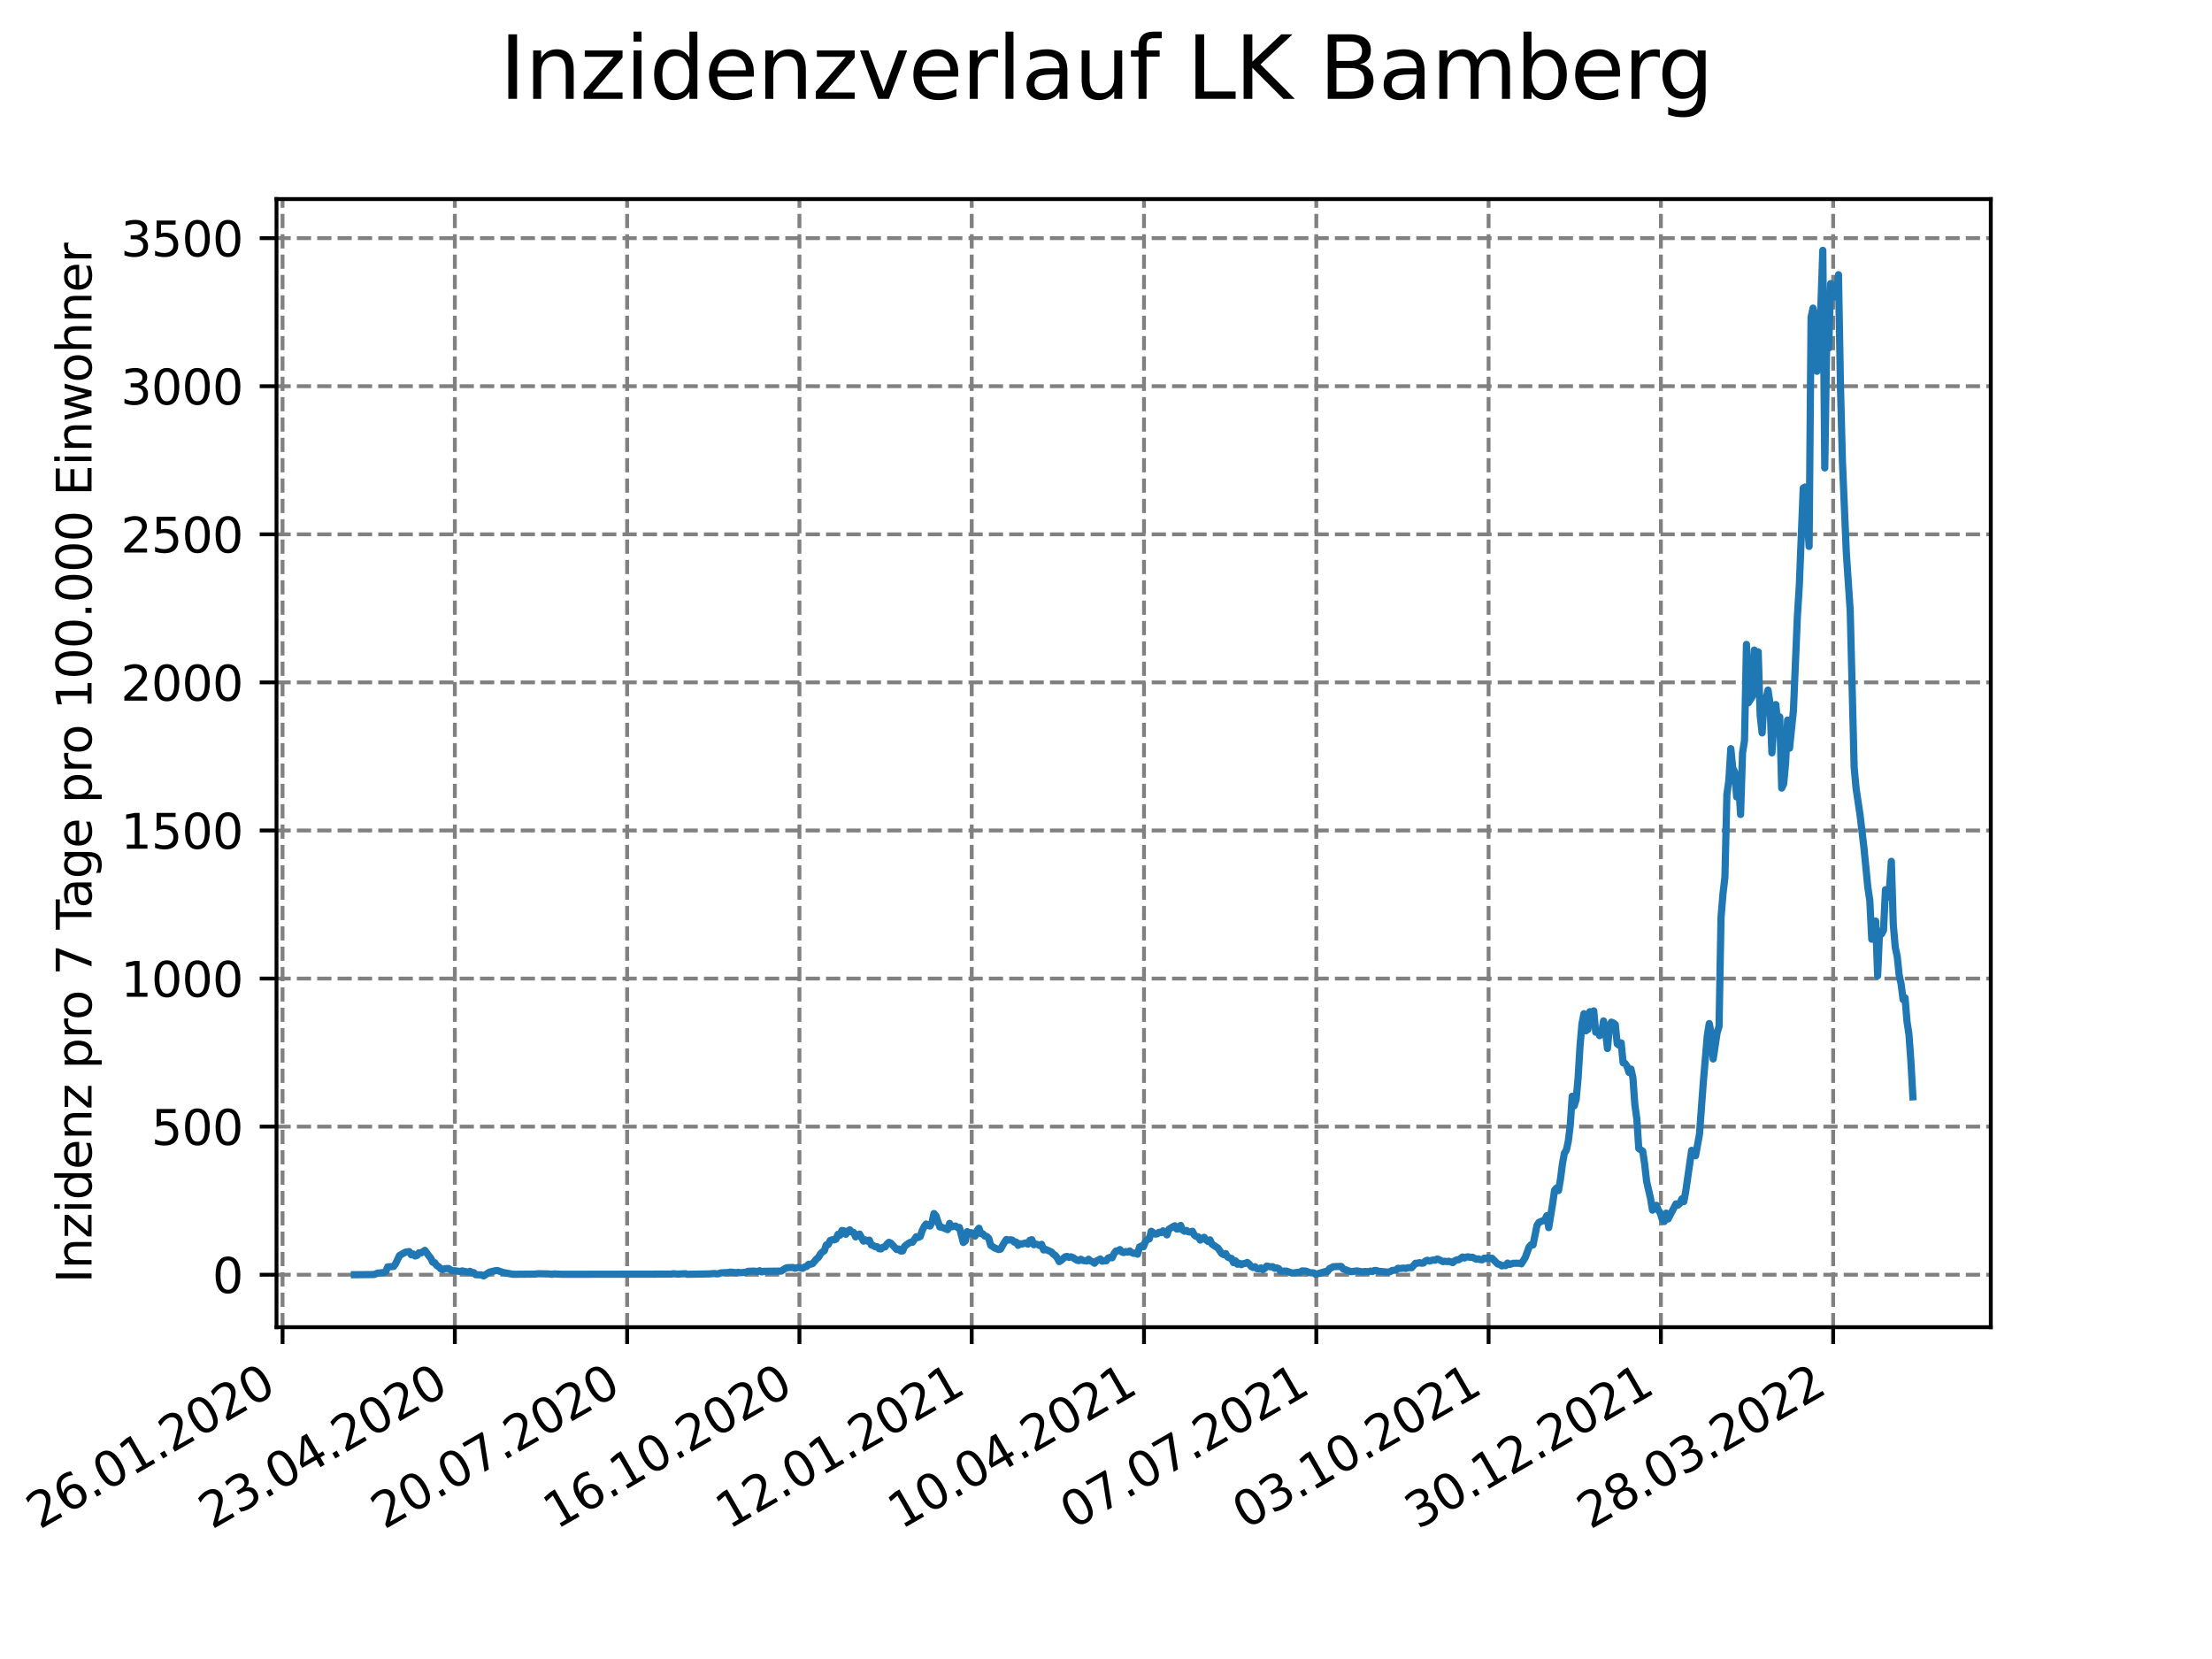 <?xml version="1.0" encoding="utf-8" standalone="no"?>
<!DOCTYPE svg PUBLIC "-//W3C//DTD SVG 1.1//EN"
  "http://www.w3.org/Graphics/SVG/1.1/DTD/svg11.dtd">
<svg xmlns:xlink="http://www.w3.org/1999/xlink" width="460.8pt" height="345.6pt" viewBox="0 0 460.8 345.6" xmlns="http://www.w3.org/2000/svg" version="1.1">
 <defs>
  <style type="text/css">*{stroke-linejoin: round; stroke-linecap: butt}</style>
 </defs>
 <g id="figure_1">
  <g id="patch_1">
   <path d="M 0 345.6 
L 460.8 345.6 
L 460.8 0 
L 0 0 
z
" style="fill: #ffffff"/>
  </g>
  <g id="axes_1">
   <g id="patch_2">
    <path d="M 57.6 276.48 
L 414.72 276.48 
L 414.72 41.472 
L 57.6 41.472 
z
" style="fill: #ffffff"/>
   </g>
   <g id="matplotlib.axis_1">
    <g id="xtick_1">
     <g id="line2d_1">
      <path d="M 58.861 276.48 
L 58.861 41.472 
" clip-path="url(#pcc03ce1da3)" style="fill: none; stroke-dasharray: 2.96,1.28; stroke-dashoffset: 0; stroke: #808080; stroke-width: 0.8"/>
     </g>
     <g id="line2d_2">
      <defs>
       <path id="m3b70fb1e30" d="M 0 0 
L 0 3.5 
" style="stroke: #000000; stroke-width: 0.8"/>
      </defs>
      <g>
       <use xlink:href="#m3b70fb1e30" x="58.861" y="276.48" style="stroke: #000000; stroke-width: 0.8"/>
      </g>
     </g>
     <g id="text_1">
      <!-- 26.01.2020 -->
      <g transform="translate(8.236 318.689)rotate(-30)scale(0.1 -0.1)">
       <defs>
        <path id="DejaVuSans-32" d="M 1228 531 
L 3431 531 
L 3431 0 
L 469 0 
L 469 531 
Q 828 903 1448 1529 
Q 2069 2156 2228 2338 
Q 2531 2678 2651 2914 
Q 2772 3150 2772 3378 
Q 2772 3750 2511 3984 
Q 2250 4219 1831 4219 
Q 1534 4219 1204 4116 
Q 875 4013 500 3803 
L 500 4441 
Q 881 4594 1212 4672 
Q 1544 4750 1819 4750 
Q 2544 4750 2975 4387 
Q 3406 4025 3406 3419 
Q 3406 3131 3298 2873 
Q 3191 2616 2906 2266 
Q 2828 2175 2409 1742 
Q 1991 1309 1228 531 
z
" transform="scale(0.016)"/>
        <path id="DejaVuSans-36" d="M 2113 2584 
Q 1688 2584 1439 2293 
Q 1191 2003 1191 1497 
Q 1191 994 1439 701 
Q 1688 409 2113 409 
Q 2538 409 2786 701 
Q 3034 994 3034 1497 
Q 3034 2003 2786 2293 
Q 2538 2584 2113 2584 
z
M 3366 4563 
L 3366 3988 
Q 3128 4100 2886 4159 
Q 2644 4219 2406 4219 
Q 1781 4219 1451 3797 
Q 1122 3375 1075 2522 
Q 1259 2794 1537 2939 
Q 1816 3084 2150 3084 
Q 2853 3084 3261 2657 
Q 3669 2231 3669 1497 
Q 3669 778 3244 343 
Q 2819 -91 2113 -91 
Q 1303 -91 875 529 
Q 447 1150 447 2328 
Q 447 3434 972 4092 
Q 1497 4750 2381 4750 
Q 2619 4750 2861 4703 
Q 3103 4656 3366 4563 
z
" transform="scale(0.016)"/>
        <path id="DejaVuSans-2e" d="M 684 794 
L 1344 794 
L 1344 0 
L 684 0 
L 684 794 
z
" transform="scale(0.016)"/>
        <path id="DejaVuSans-30" d="M 2034 4250 
Q 1547 4250 1301 3770 
Q 1056 3291 1056 2328 
Q 1056 1369 1301 889 
Q 1547 409 2034 409 
Q 2525 409 2770 889 
Q 3016 1369 3016 2328 
Q 3016 3291 2770 3770 
Q 2525 4250 2034 4250 
z
M 2034 4750 
Q 2819 4750 3233 4129 
Q 3647 3509 3647 2328 
Q 3647 1150 3233 529 
Q 2819 -91 2034 -91 
Q 1250 -91 836 529 
Q 422 1150 422 2328 
Q 422 3509 836 4129 
Q 1250 4750 2034 4750 
z
" transform="scale(0.016)"/>
        <path id="DejaVuSans-31" d="M 794 531 
L 1825 531 
L 1825 4091 
L 703 3866 
L 703 4441 
L 1819 4666 
L 2450 4666 
L 2450 531 
L 3481 531 
L 3481 0 
L 794 0 
L 794 531 
z
" transform="scale(0.016)"/>
       </defs>
       <use xlink:href="#DejaVuSans-32"/>
       <use xlink:href="#DejaVuSans-36" x="63.623"/>
       <use xlink:href="#DejaVuSans-2e" x="127.246"/>
       <use xlink:href="#DejaVuSans-30" x="159.033"/>
       <use xlink:href="#DejaVuSans-31" x="222.656"/>
       <use xlink:href="#DejaVuSans-2e" x="286.279"/>
       <use xlink:href="#DejaVuSans-32" x="318.066"/>
       <use xlink:href="#DejaVuSans-30" x="381.689"/>
       <use xlink:href="#DejaVuSans-32" x="445.312"/>
       <use xlink:href="#DejaVuSans-30" x="508.936"/>
      </g>
     </g>
    </g>
    <g id="xtick_2">
     <g id="line2d_3">
      <path d="M 94.752 276.48 
L 94.752 41.472 
" clip-path="url(#pcc03ce1da3)" style="fill: none; stroke-dasharray: 2.96,1.28; stroke-dashoffset: 0; stroke: #808080; stroke-width: 0.8"/>
     </g>
     <g id="line2d_4">
      <g>
       <use xlink:href="#m3b70fb1e30" x="94.752" y="276.48" style="stroke: #000000; stroke-width: 0.8"/>
      </g>
     </g>
     <g id="text_2">
      <!-- 23.04.2020 -->
      <g transform="translate(44.127 318.689)rotate(-30)scale(0.1 -0.1)">
       <defs>
        <path id="DejaVuSans-33" d="M 2597 2516 
Q 3050 2419 3304 2112 
Q 3559 1806 3559 1356 
Q 3559 666 3084 287 
Q 2609 -91 1734 -91 
Q 1441 -91 1130 -33 
Q 819 25 488 141 
L 488 750 
Q 750 597 1062 519 
Q 1375 441 1716 441 
Q 2309 441 2620 675 
Q 2931 909 2931 1356 
Q 2931 1769 2642 2001 
Q 2353 2234 1838 2234 
L 1294 2234 
L 1294 2753 
L 1863 2753 
Q 2328 2753 2575 2939 
Q 2822 3125 2822 3475 
Q 2822 3834 2567 4026 
Q 2313 4219 1838 4219 
Q 1578 4219 1281 4162 
Q 984 4106 628 3988 
L 628 4550 
Q 988 4650 1302 4700 
Q 1616 4750 1894 4750 
Q 2613 4750 3031 4423 
Q 3450 4097 3450 3541 
Q 3450 3153 3228 2886 
Q 3006 2619 2597 2516 
z
" transform="scale(0.016)"/>
        <path id="DejaVuSans-34" d="M 2419 4116 
L 825 1625 
L 2419 1625 
L 2419 4116 
z
M 2253 4666 
L 3047 4666 
L 3047 1625 
L 3713 1625 
L 3713 1100 
L 3047 1100 
L 3047 0 
L 2419 0 
L 2419 1100 
L 313 1100 
L 313 1709 
L 2253 4666 
z
" transform="scale(0.016)"/>
       </defs>
       <use xlink:href="#DejaVuSans-32"/>
       <use xlink:href="#DejaVuSans-33" x="63.623"/>
       <use xlink:href="#DejaVuSans-2e" x="127.246"/>
       <use xlink:href="#DejaVuSans-30" x="159.033"/>
       <use xlink:href="#DejaVuSans-34" x="222.656"/>
       <use xlink:href="#DejaVuSans-2e" x="286.279"/>
       <use xlink:href="#DejaVuSans-32" x="318.066"/>
       <use xlink:href="#DejaVuSans-30" x="381.689"/>
       <use xlink:href="#DejaVuSans-32" x="445.312"/>
       <use xlink:href="#DejaVuSans-30" x="508.936"/>
      </g>
     </g>
    </g>
    <g id="xtick_3">
     <g id="line2d_5">
      <path d="M 130.644 276.48 
L 130.644 41.472 
" clip-path="url(#pcc03ce1da3)" style="fill: none; stroke-dasharray: 2.96,1.28; stroke-dashoffset: 0; stroke: #808080; stroke-width: 0.8"/>
     </g>
     <g id="line2d_6">
      <g>
       <use xlink:href="#m3b70fb1e30" x="130.644" y="276.48" style="stroke: #000000; stroke-width: 0.8"/>
      </g>
     </g>
     <g id="text_3">
      <!-- 20.07.2020 -->
      <g transform="translate(80.019 318.689)rotate(-30)scale(0.1 -0.1)">
       <defs>
        <path id="DejaVuSans-37" d="M 525 4666 
L 3525 4666 
L 3525 4397 
L 1831 0 
L 1172 0 
L 2766 4134 
L 525 4134 
L 525 4666 
z
" transform="scale(0.016)"/>
       </defs>
       <use xlink:href="#DejaVuSans-32"/>
       <use xlink:href="#DejaVuSans-30" x="63.623"/>
       <use xlink:href="#DejaVuSans-2e" x="127.246"/>
       <use xlink:href="#DejaVuSans-30" x="159.033"/>
       <use xlink:href="#DejaVuSans-37" x="222.656"/>
       <use xlink:href="#DejaVuSans-2e" x="286.279"/>
       <use xlink:href="#DejaVuSans-32" x="318.066"/>
       <use xlink:href="#DejaVuSans-30" x="381.689"/>
       <use xlink:href="#DejaVuSans-32" x="445.312"/>
       <use xlink:href="#DejaVuSans-30" x="508.936"/>
      </g>
     </g>
    </g>
    <g id="xtick_4">
     <g id="line2d_7">
      <path d="M 166.535 276.48 
L 166.535 41.472 
" clip-path="url(#pcc03ce1da3)" style="fill: none; stroke-dasharray: 2.96,1.28; stroke-dashoffset: 0; stroke: #808080; stroke-width: 0.8"/>
     </g>
     <g id="line2d_8">
      <g>
       <use xlink:href="#m3b70fb1e30" x="166.535" y="276.48" style="stroke: #000000; stroke-width: 0.8"/>
      </g>
     </g>
     <g id="text_4">
      <!-- 16.10.2020 -->
      <g transform="translate(115.91 318.689)rotate(-30)scale(0.1 -0.1)">
       <use xlink:href="#DejaVuSans-31"/>
       <use xlink:href="#DejaVuSans-36" x="63.623"/>
       <use xlink:href="#DejaVuSans-2e" x="127.246"/>
       <use xlink:href="#DejaVuSans-31" x="159.033"/>
       <use xlink:href="#DejaVuSans-30" x="222.656"/>
       <use xlink:href="#DejaVuSans-2e" x="286.279"/>
       <use xlink:href="#DejaVuSans-32" x="318.066"/>
       <use xlink:href="#DejaVuSans-30" x="381.689"/>
       <use xlink:href="#DejaVuSans-32" x="445.312"/>
       <use xlink:href="#DejaVuSans-30" x="508.936"/>
      </g>
     </g>
    </g>
    <g id="xtick_5">
     <g id="line2d_9">
      <path d="M 202.427 276.48 
L 202.427 41.472 
" clip-path="url(#pcc03ce1da3)" style="fill: none; stroke-dasharray: 2.96,1.28; stroke-dashoffset: 0; stroke: #808080; stroke-width: 0.8"/>
     </g>
     <g id="line2d_10">
      <g>
       <use xlink:href="#m3b70fb1e30" x="202.427" y="276.48" style="stroke: #000000; stroke-width: 0.8"/>
      </g>
     </g>
     <g id="text_5">
      <!-- 12.01.2021 -->
      <g transform="translate(151.802 318.689)rotate(-30)scale(0.1 -0.1)">
       <use xlink:href="#DejaVuSans-31"/>
       <use xlink:href="#DejaVuSans-32" x="63.623"/>
       <use xlink:href="#DejaVuSans-2e" x="127.246"/>
       <use xlink:href="#DejaVuSans-30" x="159.033"/>
       <use xlink:href="#DejaVuSans-31" x="222.656"/>
       <use xlink:href="#DejaVuSans-2e" x="286.279"/>
       <use xlink:href="#DejaVuSans-32" x="318.066"/>
       <use xlink:href="#DejaVuSans-30" x="381.689"/>
       <use xlink:href="#DejaVuSans-32" x="445.312"/>
       <use xlink:href="#DejaVuSans-31" x="508.936"/>
      </g>
     </g>
    </g>
    <g id="xtick_6">
     <g id="line2d_11">
      <path d="M 238.318 276.48 
L 238.318 41.472 
" clip-path="url(#pcc03ce1da3)" style="fill: none; stroke-dasharray: 2.96,1.28; stroke-dashoffset: 0; stroke: #808080; stroke-width: 0.8"/>
     </g>
     <g id="line2d_12">
      <g>
       <use xlink:href="#m3b70fb1e30" x="238.318" y="276.48" style="stroke: #000000; stroke-width: 0.8"/>
      </g>
     </g>
     <g id="text_6">
      <!-- 10.04.2021 -->
      <g transform="translate(187.693 318.689)rotate(-30)scale(0.1 -0.1)">
       <use xlink:href="#DejaVuSans-31"/>
       <use xlink:href="#DejaVuSans-30" x="63.623"/>
       <use xlink:href="#DejaVuSans-2e" x="127.246"/>
       <use xlink:href="#DejaVuSans-30" x="159.033"/>
       <use xlink:href="#DejaVuSans-34" x="222.656"/>
       <use xlink:href="#DejaVuSans-2e" x="286.279"/>
       <use xlink:href="#DejaVuSans-32" x="318.066"/>
       <use xlink:href="#DejaVuSans-30" x="381.689"/>
       <use xlink:href="#DejaVuSans-32" x="445.312"/>
       <use xlink:href="#DejaVuSans-31" x="508.936"/>
      </g>
     </g>
    </g>
    <g id="xtick_7">
     <g id="line2d_13">
      <path d="M 274.21 276.48 
L 274.21 41.472 
" clip-path="url(#pcc03ce1da3)" style="fill: none; stroke-dasharray: 2.96,1.28; stroke-dashoffset: 0; stroke: #808080; stroke-width: 0.8"/>
     </g>
     <g id="line2d_14">
      <g>
       <use xlink:href="#m3b70fb1e30" x="274.21" y="276.48" style="stroke: #000000; stroke-width: 0.8"/>
      </g>
     </g>
     <g id="text_7">
      <!-- 07.07.2021 -->
      <g transform="translate(223.584 318.689)rotate(-30)scale(0.1 -0.1)">
       <use xlink:href="#DejaVuSans-30"/>
       <use xlink:href="#DejaVuSans-37" x="63.623"/>
       <use xlink:href="#DejaVuSans-2e" x="127.246"/>
       <use xlink:href="#DejaVuSans-30" x="159.033"/>
       <use xlink:href="#DejaVuSans-37" x="222.656"/>
       <use xlink:href="#DejaVuSans-2e" x="286.279"/>
       <use xlink:href="#DejaVuSans-32" x="318.066"/>
       <use xlink:href="#DejaVuSans-30" x="381.689"/>
       <use xlink:href="#DejaVuSans-32" x="445.312"/>
       <use xlink:href="#DejaVuSans-31" x="508.936"/>
      </g>
     </g>
    </g>
    <g id="xtick_8">
     <g id="line2d_15">
      <path d="M 310.101 276.48 
L 310.101 41.472 
" clip-path="url(#pcc03ce1da3)" style="fill: none; stroke-dasharray: 2.96,1.28; stroke-dashoffset: 0; stroke: #808080; stroke-width: 0.8"/>
     </g>
     <g id="line2d_16">
      <g>
       <use xlink:href="#m3b70fb1e30" x="310.101" y="276.48" style="stroke: #000000; stroke-width: 0.8"/>
      </g>
     </g>
     <g id="text_8">
      <!-- 03.10.2021 -->
      <g transform="translate(259.476 318.689)rotate(-30)scale(0.1 -0.1)">
       <use xlink:href="#DejaVuSans-30"/>
       <use xlink:href="#DejaVuSans-33" x="63.623"/>
       <use xlink:href="#DejaVuSans-2e" x="127.246"/>
       <use xlink:href="#DejaVuSans-31" x="159.033"/>
       <use xlink:href="#DejaVuSans-30" x="222.656"/>
       <use xlink:href="#DejaVuSans-2e" x="286.279"/>
       <use xlink:href="#DejaVuSans-32" x="318.066"/>
       <use xlink:href="#DejaVuSans-30" x="381.689"/>
       <use xlink:href="#DejaVuSans-32" x="445.312"/>
       <use xlink:href="#DejaVuSans-31" x="508.936"/>
      </g>
     </g>
    </g>
    <g id="xtick_9">
     <g id="line2d_17">
      <path d="M 345.993 276.48 
L 345.993 41.472 
" clip-path="url(#pcc03ce1da3)" style="fill: none; stroke-dasharray: 2.96,1.28; stroke-dashoffset: 0; stroke: #808080; stroke-width: 0.8"/>
     </g>
     <g id="line2d_18">
      <g>
       <use xlink:href="#m3b70fb1e30" x="345.993" y="276.48" style="stroke: #000000; stroke-width: 0.8"/>
      </g>
     </g>
     <g id="text_9">
      <!-- 30.12.2021 -->
      <g transform="translate(295.367 318.689)rotate(-30)scale(0.1 -0.1)">
       <use xlink:href="#DejaVuSans-33"/>
       <use xlink:href="#DejaVuSans-30" x="63.623"/>
       <use xlink:href="#DejaVuSans-2e" x="127.246"/>
       <use xlink:href="#DejaVuSans-31" x="159.033"/>
       <use xlink:href="#DejaVuSans-32" x="222.656"/>
       <use xlink:href="#DejaVuSans-2e" x="286.279"/>
       <use xlink:href="#DejaVuSans-32" x="318.066"/>
       <use xlink:href="#DejaVuSans-30" x="381.689"/>
       <use xlink:href="#DejaVuSans-32" x="445.312"/>
       <use xlink:href="#DejaVuSans-31" x="508.936"/>
      </g>
     </g>
    </g>
    <g id="xtick_10">
     <g id="line2d_19">
      <path d="M 381.884 276.48 
L 381.884 41.472 
" clip-path="url(#pcc03ce1da3)" style="fill: none; stroke-dasharray: 2.96,1.28; stroke-dashoffset: 0; stroke: #808080; stroke-width: 0.8"/>
     </g>
     <g id="line2d_20">
      <g>
       <use xlink:href="#m3b70fb1e30" x="381.884" y="276.48" style="stroke: #000000; stroke-width: 0.8"/>
      </g>
     </g>
     <g id="text_10">
      <!-- 28.03.2022 -->
      <g transform="translate(331.259 318.689)rotate(-30)scale(0.1 -0.1)">
       <defs>
        <path id="DejaVuSans-38" d="M 2034 2216 
Q 1584 2216 1326 1975 
Q 1069 1734 1069 1313 
Q 1069 891 1326 650 
Q 1584 409 2034 409 
Q 2484 409 2743 651 
Q 3003 894 3003 1313 
Q 3003 1734 2745 1975 
Q 2488 2216 2034 2216 
z
M 1403 2484 
Q 997 2584 770 2862 
Q 544 3141 544 3541 
Q 544 4100 942 4425 
Q 1341 4750 2034 4750 
Q 2731 4750 3128 4425 
Q 3525 4100 3525 3541 
Q 3525 3141 3298 2862 
Q 3072 2584 2669 2484 
Q 3125 2378 3379 2068 
Q 3634 1759 3634 1313 
Q 3634 634 3220 271 
Q 2806 -91 2034 -91 
Q 1263 -91 848 271 
Q 434 634 434 1313 
Q 434 1759 690 2068 
Q 947 2378 1403 2484 
z
M 1172 3481 
Q 1172 3119 1398 2916 
Q 1625 2713 2034 2713 
Q 2441 2713 2670 2916 
Q 2900 3119 2900 3481 
Q 2900 3844 2670 4047 
Q 2441 4250 2034 4250 
Q 1625 4250 1398 4047 
Q 1172 3844 1172 3481 
z
" transform="scale(0.016)"/>
       </defs>
       <use xlink:href="#DejaVuSans-32"/>
       <use xlink:href="#DejaVuSans-38" x="63.623"/>
       <use xlink:href="#DejaVuSans-2e" x="127.246"/>
       <use xlink:href="#DejaVuSans-30" x="159.033"/>
       <use xlink:href="#DejaVuSans-33" x="222.656"/>
       <use xlink:href="#DejaVuSans-2e" x="286.279"/>
       <use xlink:href="#DejaVuSans-32" x="318.066"/>
       <use xlink:href="#DejaVuSans-30" x="381.689"/>
       <use xlink:href="#DejaVuSans-32" x="445.312"/>
       <use xlink:href="#DejaVuSans-32" x="508.936"/>
      </g>
     </g>
    </g>
   </g>
   <g id="matplotlib.axis_2">
    <g id="ytick_1">
     <g id="line2d_21">
      <path d="M 57.6 265.546 
L 414.72 265.546 
" clip-path="url(#pcc03ce1da3)" style="fill: none; stroke-dasharray: 2.96,1.28; stroke-dashoffset: 0; stroke: #808080; stroke-width: 0.8"/>
     </g>
     <g id="line2d_22">
      <defs>
       <path id="m0fbbc7ac08" d="M 0 0 
L -3.5 0 
" style="stroke: #000000; stroke-width: 0.8"/>
      </defs>
      <g>
       <use xlink:href="#m0fbbc7ac08" x="57.6" y="265.546" style="stroke: #000000; stroke-width: 0.8"/>
      </g>
     </g>
     <g id="text_11">
      <!-- 0 -->
      <g transform="translate(44.237 269.345)scale(0.1 -0.1)">
       <use xlink:href="#DejaVuSans-30"/>
      </g>
     </g>
    </g>
    <g id="ytick_2">
     <g id="line2d_23">
      <path d="M 57.6 234.698 
L 414.72 234.698 
" clip-path="url(#pcc03ce1da3)" style="fill: none; stroke-dasharray: 2.96,1.28; stroke-dashoffset: 0; stroke: #808080; stroke-width: 0.8"/>
     </g>
     <g id="line2d_24">
      <g>
       <use xlink:href="#m0fbbc7ac08" x="57.6" y="234.698" style="stroke: #000000; stroke-width: 0.8"/>
      </g>
     </g>
     <g id="text_12">
      <!-- 500 -->
      <g transform="translate(31.512 238.497)scale(0.1 -0.1)">
       <defs>
        <path id="DejaVuSans-35" d="M 691 4666 
L 3169 4666 
L 3169 4134 
L 1269 4134 
L 1269 2991 
Q 1406 3038 1543 3061 
Q 1681 3084 1819 3084 
Q 2600 3084 3056 2656 
Q 3513 2228 3513 1497 
Q 3513 744 3044 326 
Q 2575 -91 1722 -91 
Q 1428 -91 1123 -41 
Q 819 9 494 109 
L 494 744 
Q 775 591 1075 516 
Q 1375 441 1709 441 
Q 2250 441 2565 725 
Q 2881 1009 2881 1497 
Q 2881 1984 2565 2268 
Q 2250 2553 1709 2553 
Q 1456 2553 1204 2497 
Q 953 2441 691 2322 
L 691 4666 
z
" transform="scale(0.016)"/>
       </defs>
       <use xlink:href="#DejaVuSans-35"/>
       <use xlink:href="#DejaVuSans-30" x="63.623"/>
       <use xlink:href="#DejaVuSans-30" x="127.246"/>
      </g>
     </g>
    </g>
    <g id="ytick_3">
     <g id="line2d_25">
      <path d="M 57.6 203.85 
L 414.72 203.85 
" clip-path="url(#pcc03ce1da3)" style="fill: none; stroke-dasharray: 2.96,1.28; stroke-dashoffset: 0; stroke: #808080; stroke-width: 0.8"/>
     </g>
     <g id="line2d_26">
      <g>
       <use xlink:href="#m0fbbc7ac08" x="57.6" y="203.85" style="stroke: #000000; stroke-width: 0.8"/>
      </g>
     </g>
     <g id="text_13">
      <!-- 1000 -->
      <g transform="translate(25.15 207.649)scale(0.1 -0.1)">
       <use xlink:href="#DejaVuSans-31"/>
       <use xlink:href="#DejaVuSans-30" x="63.623"/>
       <use xlink:href="#DejaVuSans-30" x="127.246"/>
       <use xlink:href="#DejaVuSans-30" x="190.869"/>
      </g>
     </g>
    </g>
    <g id="ytick_4">
     <g id="line2d_27">
      <path d="M 57.6 173.002 
L 414.72 173.002 
" clip-path="url(#pcc03ce1da3)" style="fill: none; stroke-dasharray: 2.96,1.28; stroke-dashoffset: 0; stroke: #808080; stroke-width: 0.8"/>
     </g>
     <g id="line2d_28">
      <g>
       <use xlink:href="#m0fbbc7ac08" x="57.6" y="173.002" style="stroke: #000000; stroke-width: 0.8"/>
      </g>
     </g>
     <g id="text_14">
      <!-- 1500 -->
      <g transform="translate(25.15 176.801)scale(0.1 -0.1)">
       <use xlink:href="#DejaVuSans-31"/>
       <use xlink:href="#DejaVuSans-35" x="63.623"/>
       <use xlink:href="#DejaVuSans-30" x="127.246"/>
       <use xlink:href="#DejaVuSans-30" x="190.869"/>
      </g>
     </g>
    </g>
    <g id="ytick_5">
     <g id="line2d_29">
      <path d="M 57.6 142.154 
L 414.72 142.154 
" clip-path="url(#pcc03ce1da3)" style="fill: none; stroke-dasharray: 2.96,1.28; stroke-dashoffset: 0; stroke: #808080; stroke-width: 0.8"/>
     </g>
     <g id="line2d_30">
      <g>
       <use xlink:href="#m0fbbc7ac08" x="57.6" y="142.154" style="stroke: #000000; stroke-width: 0.8"/>
      </g>
     </g>
     <g id="text_15">
      <!-- 2000 -->
      <g transform="translate(25.15 145.953)scale(0.1 -0.1)">
       <use xlink:href="#DejaVuSans-32"/>
       <use xlink:href="#DejaVuSans-30" x="63.623"/>
       <use xlink:href="#DejaVuSans-30" x="127.246"/>
       <use xlink:href="#DejaVuSans-30" x="190.869"/>
      </g>
     </g>
    </g>
    <g id="ytick_6">
     <g id="line2d_31">
      <path d="M 57.6 111.306 
L 414.72 111.306 
" clip-path="url(#pcc03ce1da3)" style="fill: none; stroke-dasharray: 2.96,1.28; stroke-dashoffset: 0; stroke: #808080; stroke-width: 0.8"/>
     </g>
     <g id="line2d_32">
      <g>
       <use xlink:href="#m0fbbc7ac08" x="57.6" y="111.306" style="stroke: #000000; stroke-width: 0.8"/>
      </g>
     </g>
     <g id="text_16">
      <!-- 2500 -->
      <g transform="translate(25.15 115.105)scale(0.1 -0.1)">
       <use xlink:href="#DejaVuSans-32"/>
       <use xlink:href="#DejaVuSans-35" x="63.623"/>
       <use xlink:href="#DejaVuSans-30" x="127.246"/>
       <use xlink:href="#DejaVuSans-30" x="190.869"/>
      </g>
     </g>
    </g>
    <g id="ytick_7">
     <g id="line2d_33">
      <path d="M 57.6 80.457 
L 414.72 80.457 
" clip-path="url(#pcc03ce1da3)" style="fill: none; stroke-dasharray: 2.96,1.28; stroke-dashoffset: 0; stroke: #808080; stroke-width: 0.8"/>
     </g>
     <g id="line2d_34">
      <g>
       <use xlink:href="#m0fbbc7ac08" x="57.6" y="80.457" style="stroke: #000000; stroke-width: 0.8"/>
      </g>
     </g>
     <g id="text_17">
      <!-- 3000 -->
      <g transform="translate(25.15 84.257)scale(0.1 -0.1)">
       <use xlink:href="#DejaVuSans-33"/>
       <use xlink:href="#DejaVuSans-30" x="63.623"/>
       <use xlink:href="#DejaVuSans-30" x="127.246"/>
       <use xlink:href="#DejaVuSans-30" x="190.869"/>
      </g>
     </g>
    </g>
    <g id="ytick_8">
     <g id="line2d_35">
      <path d="M 57.6 49.609 
L 414.72 49.609 
" clip-path="url(#pcc03ce1da3)" style="fill: none; stroke-dasharray: 2.96,1.28; stroke-dashoffset: 0; stroke: #808080; stroke-width: 0.8"/>
     </g>
     <g id="line2d_36">
      <g>
       <use xlink:href="#m0fbbc7ac08" x="57.6" y="49.609" style="stroke: #000000; stroke-width: 0.8"/>
      </g>
     </g>
     <g id="text_18">
      <!-- 3500 -->
      <g transform="translate(25.15 53.408)scale(0.1 -0.1)">
       <use xlink:href="#DejaVuSans-33"/>
       <use xlink:href="#DejaVuSans-35" x="63.623"/>
       <use xlink:href="#DejaVuSans-30" x="127.246"/>
       <use xlink:href="#DejaVuSans-30" x="190.869"/>
      </g>
     </g>
    </g>
    <g id="text_19">
     <!-- Inzidenz pro 7 Tage pro 100.000 Einwohner -->
     <g transform="translate(19.07 267.301)rotate(-90)scale(0.1 -0.1)">
      <defs>
       <path id="DejaVuSans-49" d="M 628 4666 
L 1259 4666 
L 1259 0 
L 628 0 
L 628 4666 
z
" transform="scale(0.016)"/>
       <path id="DejaVuSans-6e" d="M 3513 2113 
L 3513 0 
L 2938 0 
L 2938 2094 
Q 2938 2591 2744 2837 
Q 2550 3084 2163 3084 
Q 1697 3084 1428 2787 
Q 1159 2491 1159 1978 
L 1159 0 
L 581 0 
L 581 3500 
L 1159 3500 
L 1159 2956 
Q 1366 3272 1645 3428 
Q 1925 3584 2291 3584 
Q 2894 3584 3203 3211 
Q 3513 2838 3513 2113 
z
" transform="scale(0.016)"/>
       <path id="DejaVuSans-7a" d="M 353 3500 
L 3084 3500 
L 3084 2975 
L 922 459 
L 3084 459 
L 3084 0 
L 275 0 
L 275 525 
L 2438 3041 
L 353 3041 
L 353 3500 
z
" transform="scale(0.016)"/>
       <path id="DejaVuSans-69" d="M 603 3500 
L 1178 3500 
L 1178 0 
L 603 0 
L 603 3500 
z
M 603 4863 
L 1178 4863 
L 1178 4134 
L 603 4134 
L 603 4863 
z
" transform="scale(0.016)"/>
       <path id="DejaVuSans-64" d="M 2906 2969 
L 2906 4863 
L 3481 4863 
L 3481 0 
L 2906 0 
L 2906 525 
Q 2725 213 2448 61 
Q 2172 -91 1784 -91 
Q 1150 -91 751 415 
Q 353 922 353 1747 
Q 353 2572 751 3078 
Q 1150 3584 1784 3584 
Q 2172 3584 2448 3432 
Q 2725 3281 2906 2969 
z
M 947 1747 
Q 947 1113 1208 752 
Q 1469 391 1925 391 
Q 2381 391 2643 752 
Q 2906 1113 2906 1747 
Q 2906 2381 2643 2742 
Q 2381 3103 1925 3103 
Q 1469 3103 1208 2742 
Q 947 2381 947 1747 
z
" transform="scale(0.016)"/>
       <path id="DejaVuSans-65" d="M 3597 1894 
L 3597 1613 
L 953 1613 
Q 991 1019 1311 708 
Q 1631 397 2203 397 
Q 2534 397 2845 478 
Q 3156 559 3463 722 
L 3463 178 
Q 3153 47 2828 -22 
Q 2503 -91 2169 -91 
Q 1331 -91 842 396 
Q 353 884 353 1716 
Q 353 2575 817 3079 
Q 1281 3584 2069 3584 
Q 2775 3584 3186 3129 
Q 3597 2675 3597 1894 
z
M 3022 2063 
Q 3016 2534 2758 2815 
Q 2500 3097 2075 3097 
Q 1594 3097 1305 2825 
Q 1016 2553 972 2059 
L 3022 2063 
z
" transform="scale(0.016)"/>
       <path id="DejaVuSans-20" transform="scale(0.016)"/>
       <path id="DejaVuSans-70" d="M 1159 525 
L 1159 -1331 
L 581 -1331 
L 581 3500 
L 1159 3500 
L 1159 2969 
Q 1341 3281 1617 3432 
Q 1894 3584 2278 3584 
Q 2916 3584 3314 3078 
Q 3713 2572 3713 1747 
Q 3713 922 3314 415 
Q 2916 -91 2278 -91 
Q 1894 -91 1617 61 
Q 1341 213 1159 525 
z
M 3116 1747 
Q 3116 2381 2855 2742 
Q 2594 3103 2138 3103 
Q 1681 3103 1420 2742 
Q 1159 2381 1159 1747 
Q 1159 1113 1420 752 
Q 1681 391 2138 391 
Q 2594 391 2855 752 
Q 3116 1113 3116 1747 
z
" transform="scale(0.016)"/>
       <path id="DejaVuSans-72" d="M 2631 2963 
Q 2534 3019 2420 3045 
Q 2306 3072 2169 3072 
Q 1681 3072 1420 2755 
Q 1159 2438 1159 1844 
L 1159 0 
L 581 0 
L 581 3500 
L 1159 3500 
L 1159 2956 
Q 1341 3275 1631 3429 
Q 1922 3584 2338 3584 
Q 2397 3584 2469 3576 
Q 2541 3569 2628 3553 
L 2631 2963 
z
" transform="scale(0.016)"/>
       <path id="DejaVuSans-6f" d="M 1959 3097 
Q 1497 3097 1228 2736 
Q 959 2375 959 1747 
Q 959 1119 1226 758 
Q 1494 397 1959 397 
Q 2419 397 2687 759 
Q 2956 1122 2956 1747 
Q 2956 2369 2687 2733 
Q 2419 3097 1959 3097 
z
M 1959 3584 
Q 2709 3584 3137 3096 
Q 3566 2609 3566 1747 
Q 3566 888 3137 398 
Q 2709 -91 1959 -91 
Q 1206 -91 779 398 
Q 353 888 353 1747 
Q 353 2609 779 3096 
Q 1206 3584 1959 3584 
z
" transform="scale(0.016)"/>
       <path id="DejaVuSans-54" d="M -19 4666 
L 3928 4666 
L 3928 4134 
L 2272 4134 
L 2272 0 
L 1638 0 
L 1638 4134 
L -19 4134 
L -19 4666 
z
" transform="scale(0.016)"/>
       <path id="DejaVuSans-61" d="M 2194 1759 
Q 1497 1759 1228 1600 
Q 959 1441 959 1056 
Q 959 750 1161 570 
Q 1363 391 1709 391 
Q 2188 391 2477 730 
Q 2766 1069 2766 1631 
L 2766 1759 
L 2194 1759 
z
M 3341 1997 
L 3341 0 
L 2766 0 
L 2766 531 
Q 2569 213 2275 61 
Q 1981 -91 1556 -91 
Q 1019 -91 701 211 
Q 384 513 384 1019 
Q 384 1609 779 1909 
Q 1175 2209 1959 2209 
L 2766 2209 
L 2766 2266 
Q 2766 2663 2505 2880 
Q 2244 3097 1772 3097 
Q 1472 3097 1187 3025 
Q 903 2953 641 2809 
L 641 3341 
Q 956 3463 1253 3523 
Q 1550 3584 1831 3584 
Q 2591 3584 2966 3190 
Q 3341 2797 3341 1997 
z
" transform="scale(0.016)"/>
       <path id="DejaVuSans-67" d="M 2906 1791 
Q 2906 2416 2648 2759 
Q 2391 3103 1925 3103 
Q 1463 3103 1205 2759 
Q 947 2416 947 1791 
Q 947 1169 1205 825 
Q 1463 481 1925 481 
Q 2391 481 2648 825 
Q 2906 1169 2906 1791 
z
M 3481 434 
Q 3481 -459 3084 -895 
Q 2688 -1331 1869 -1331 
Q 1566 -1331 1297 -1286 
Q 1028 -1241 775 -1147 
L 775 -588 
Q 1028 -725 1275 -790 
Q 1522 -856 1778 -856 
Q 2344 -856 2625 -561 
Q 2906 -266 2906 331 
L 2906 616 
Q 2728 306 2450 153 
Q 2172 0 1784 0 
Q 1141 0 747 490 
Q 353 981 353 1791 
Q 353 2603 747 3093 
Q 1141 3584 1784 3584 
Q 2172 3584 2450 3431 
Q 2728 3278 2906 2969 
L 2906 3500 
L 3481 3500 
L 3481 434 
z
" transform="scale(0.016)"/>
       <path id="DejaVuSans-45" d="M 628 4666 
L 3578 4666 
L 3578 4134 
L 1259 4134 
L 1259 2753 
L 3481 2753 
L 3481 2222 
L 1259 2222 
L 1259 531 
L 3634 531 
L 3634 0 
L 628 0 
L 628 4666 
z
" transform="scale(0.016)"/>
       <path id="DejaVuSans-77" d="M 269 3500 
L 844 3500 
L 1563 769 
L 2278 3500 
L 2956 3500 
L 3675 769 
L 4391 3500 
L 4966 3500 
L 4050 0 
L 3372 0 
L 2619 2869 
L 1863 0 
L 1184 0 
L 269 3500 
z
" transform="scale(0.016)"/>
       <path id="DejaVuSans-68" d="M 3513 2113 
L 3513 0 
L 2938 0 
L 2938 2094 
Q 2938 2591 2744 2837 
Q 2550 3084 2163 3084 
Q 1697 3084 1428 2787 
Q 1159 2491 1159 1978 
L 1159 0 
L 581 0 
L 581 4863 
L 1159 4863 
L 1159 2956 
Q 1366 3272 1645 3428 
Q 1925 3584 2291 3584 
Q 2894 3584 3203 3211 
Q 3513 2838 3513 2113 
z
" transform="scale(0.016)"/>
      </defs>
      <use xlink:href="#DejaVuSans-49"/>
      <use xlink:href="#DejaVuSans-6e" x="29.492"/>
      <use xlink:href="#DejaVuSans-7a" x="92.871"/>
      <use xlink:href="#DejaVuSans-69" x="145.361"/>
      <use xlink:href="#DejaVuSans-64" x="173.145"/>
      <use xlink:href="#DejaVuSans-65" x="236.621"/>
      <use xlink:href="#DejaVuSans-6e" x="298.145"/>
      <use xlink:href="#DejaVuSans-7a" x="361.523"/>
      <use xlink:href="#DejaVuSans-20" x="414.014"/>
      <use xlink:href="#DejaVuSans-70" x="445.801"/>
      <use xlink:href="#DejaVuSans-72" x="509.277"/>
      <use xlink:href="#DejaVuSans-6f" x="548.141"/>
      <use xlink:href="#DejaVuSans-20" x="609.322"/>
      <use xlink:href="#DejaVuSans-37" x="641.109"/>
      <use xlink:href="#DejaVuSans-20" x="704.732"/>
      <use xlink:href="#DejaVuSans-54" x="736.52"/>
      <use xlink:href="#DejaVuSans-61" x="781.104"/>
      <use xlink:href="#DejaVuSans-67" x="842.383"/>
      <use xlink:href="#DejaVuSans-65" x="905.859"/>
      <use xlink:href="#DejaVuSans-20" x="967.383"/>
      <use xlink:href="#DejaVuSans-70" x="999.17"/>
      <use xlink:href="#DejaVuSans-72" x="1062.646"/>
      <use xlink:href="#DejaVuSans-6f" x="1101.51"/>
      <use xlink:href="#DejaVuSans-20" x="1162.691"/>
      <use xlink:href="#DejaVuSans-31" x="1194.479"/>
      <use xlink:href="#DejaVuSans-30" x="1258.102"/>
      <use xlink:href="#DejaVuSans-30" x="1321.725"/>
      <use xlink:href="#DejaVuSans-2e" x="1385.348"/>
      <use xlink:href="#DejaVuSans-30" x="1417.135"/>
      <use xlink:href="#DejaVuSans-30" x="1480.758"/>
      <use xlink:href="#DejaVuSans-30" x="1544.381"/>
      <use xlink:href="#DejaVuSans-20" x="1608.004"/>
      <use xlink:href="#DejaVuSans-45" x="1639.791"/>
      <use xlink:href="#DejaVuSans-69" x="1702.975"/>
      <use xlink:href="#DejaVuSans-6e" x="1730.758"/>
      <use xlink:href="#DejaVuSans-77" x="1794.137"/>
      <use xlink:href="#DejaVuSans-6f" x="1875.924"/>
      <use xlink:href="#DejaVuSans-68" x="1937.105"/>
      <use xlink:href="#DejaVuSans-6e" x="2000.484"/>
      <use xlink:href="#DejaVuSans-65" x="2063.863"/>
      <use xlink:href="#DejaVuSans-72" x="2125.387"/>
     </g>
    </g>
   </g>
   <g id="line2d_37">
    <path d="M 73.833 265.546 
L 77.911 265.504 
L 78.727 265.211 
L 79.543 265.127 
L 79.951 265.085 
L 80.358 264.917 
L 80.766 263.911 
L 81.99 263.827 
L 82.398 263.282 
L 83.213 261.564 
L 84.437 260.851 
L 85.253 260.725 
L 85.661 261.396 
L 86.068 261.228 
L 86.476 261.647 
L 86.884 261.522 
L 87.292 260.977 
L 87.7 261.019 
L 88.516 260.473 
L 89.331 261.605 
L 89.739 262.109 
L 90.147 262.947 
L 90.555 263.031 
L 90.963 263.618 
L 91.371 263.869 
L 91.778 264.289 
L 92.186 264.498 
L 92.594 264.289 
L 93.41 264.247 
L 94.226 264.75 
L 94.633 264.708 
L 95.857 264.875 
L 96.265 264.75 
L 97.081 264.917 
L 97.488 265.001 
L 97.896 264.834 
L 98.304 265.085 
L 98.712 265.127 
L 99.12 265.546 
L 100.343 265.588 
L 100.751 265.798 
L 101.975 265.001 
L 103.198 264.708 
L 103.606 264.666 
L 104.83 265.085 
L 106.869 265.462 
L 111.356 265.421 
L 112.171 265.337 
L 114.211 265.379 
L 115.026 265.462 
L 115.434 265.379 
L 117.066 265.462 
L 139.906 265.421 
L 140.313 265.337 
L 141.129 265.421 
L 142.761 265.337 
L 143.168 265.462 
L 147.655 265.379 
L 148.879 265.295 
L 149.286 265.379 
L 149.694 265.337 
L 150.102 265.169 
L 151.734 265.085 
L 152.141 265.001 
L 153.365 265.127 
L 153.773 265.043 
L 154.181 265.127 
L 155.404 265.043 
L 155.812 264.834 
L 157.036 264.792 
L 157.851 264.875 
L 158.259 264.708 
L 158.667 264.959 
L 159.075 264.834 
L 162.746 264.792 
L 163.561 264.247 
L 163.969 264.079 
L 165.193 264.037 
L 165.601 264.205 
L 166.416 263.995 
L 166.824 264.163 
L 167.232 264.205 
L 167.64 263.911 
L 168.048 263.827 
L 168.456 263.366 
L 168.864 263.366 
L 169.271 263.24 
L 170.087 262.276 
L 170.495 261.941 
L 170.903 261.228 
L 171.311 260.809 
L 171.719 260.557 
L 172.126 259.342 
L 172.534 259.258 
L 172.942 258.419 
L 173.35 258.252 
L 173.758 258.293 
L 174.166 258.126 
L 174.574 257.12 
L 174.981 257.329 
L 175.389 256.323 
L 175.797 256.407 
L 176.205 257.12 
L 176.613 256.449 
L 177.021 256.197 
L 177.429 256.658 
L 177.836 256.742 
L 178.244 257.665 
L 179.06 257.078 
L 179.876 258.545 
L 180.284 258.293 
L 180.691 258.545 
L 181.099 258.335 
L 181.507 259.342 
L 181.915 259.467 
L 182.323 259.719 
L 182.731 259.719 
L 183.139 260.138 
L 183.546 260.18 
L 183.954 259.803 
L 184.362 259.761 
L 184.77 259.174 
L 185.178 258.797 
L 185.586 258.964 
L 186.809 260.306 
L 187.217 260.18 
L 187.625 260.599 
L 188.033 260.599 
L 188.441 259.635 
L 189.256 259.006 
L 189.664 258.797 
L 190.072 258.797 
L 190.888 257.623 
L 191.296 257.79 
L 191.704 257.581 
L 192.111 256.365 
L 192.519 255.526 
L 192.927 254.981 
L 193.335 255.275 
L 193.743 255.401 
L 194.151 254.646 
L 194.559 252.801 
L 194.966 253.263 
L 195.782 255.61 
L 196.19 255.652 
L 197.414 256.155 
L 197.821 254.856 
L 198.229 255.568 
L 199.045 255.401 
L 199.453 255.694 
L 199.861 255.694 
L 200.676 258.838 
L 201.084 258.503 
L 201.492 256.575 
L 201.9 256.994 
L 202.308 256.784 
L 203.124 257.497 
L 203.531 256.365 
L 203.939 255.862 
L 204.347 256.994 
L 204.755 257.036 
L 205.163 257.497 
L 205.571 257.581 
L 205.979 258 
L 206.386 259.425 
L 207.202 259.97 
L 208.018 260.306 
L 208.426 260.222 
L 209.241 258.797 
L 209.649 258.21 
L 210.057 258.335 
L 210.465 258.252 
L 210.873 258.335 
L 211.281 258.755 
L 211.689 258.755 
L 212.096 259.425 
L 212.504 259.09 
L 212.912 259.132 
L 213.728 258.922 
L 214.136 259.174 
L 214.544 258.377 
L 214.951 258.252 
L 215.359 259.3 
L 215.767 259.174 
L 216.175 259.258 
L 216.583 259.467 
L 216.991 259.216 
L 217.399 260.39 
L 217.806 260.264 
L 219.03 260.809 
L 219.438 261.27 
L 219.846 261.522 
L 220.254 262.067 
L 220.661 262.821 
L 221.069 262.57 
L 221.885 261.815 
L 222.293 261.731 
L 222.701 261.941 
L 223.109 261.815 
L 223.516 261.983 
L 224.332 262.528 
L 224.74 262.612 
L 225.148 262.318 
L 225.556 262.57 
L 226.371 262.695 
L 226.779 262.318 
L 227.187 262.695 
L 227.595 262.821 
L 228.003 263.157 
L 228.411 262.695 
L 229.226 262.276 
L 229.634 262.737 
L 230.042 262.612 
L 230.45 262.654 
L 230.858 262.067 
L 231.266 261.941 
L 231.674 262.025 
L 232.081 261.144 
L 232.489 260.599 
L 232.897 260.557 
L 233.305 260.306 
L 233.713 260.809 
L 234.121 260.935 
L 234.529 260.725 
L 234.936 260.851 
L 235.344 260.599 
L 235.752 260.935 
L 236.16 261.102 
L 236.568 261.019 
L 236.976 261.27 
L 237.384 259.761 
L 237.791 259.551 
L 238.199 259.719 
L 238.607 258.671 
L 239.015 258.21 
L 239.423 258.084 
L 239.831 256.491 
L 240.646 257.078 
L 241.054 257.036 
L 241.462 256.7 
L 241.87 256.784 
L 242.278 256.407 
L 242.686 256.7 
L 243.094 257.245 
L 243.501 256.071 
L 244.317 255.568 
L 244.725 255.359 
L 245.133 256.03 
L 245.541 255.988 
L 245.949 255.275 
L 246.356 256.239 
L 246.764 256.491 
L 247.172 256.323 
L 247.58 256.617 
L 247.988 256.658 
L 248.396 256.491 
L 248.804 257.287 
L 249.211 257.581 
L 249.619 257.665 
L 250.027 258.335 
L 250.843 257.748 
L 251.251 258.293 
L 251.659 258.629 
L 252.066 258.293 
L 252.474 259.174 
L 253.29 259.719 
L 253.698 259.97 
L 254.514 261.144 
L 254.921 261.354 
L 255.329 261.144 
L 255.737 261.857 
L 256.145 262.067 
L 256.553 262.15 
L 256.961 263.031 
L 257.369 262.654 
L 257.776 263.366 
L 258.184 263.157 
L 258.592 263.45 
L 259 263.24 
L 259.408 263.199 
L 259.816 262.989 
L 260.224 263.324 
L 260.631 263.827 
L 261.039 264.037 
L 261.447 263.869 
L 261.855 264.289 
L 262.263 264.33 
L 262.671 264.121 
L 263.079 264.498 
L 263.486 264.205 
L 263.894 263.744 
L 264.71 263.911 
L 265.118 263.869 
L 265.526 264.205 
L 265.934 264.121 
L 266.341 264.247 
L 266.749 264.792 
L 267.973 264.792 
L 269.196 265.211 
L 270.42 265.043 
L 270.828 265.043 
L 271.236 264.75 
L 272.051 264.792 
L 272.867 265.127 
L 273.683 265.169 
L 274.091 265.462 
L 276.13 264.875 
L 276.538 264.875 
L 276.946 264.289 
L 277.761 263.869 
L 278.985 263.827 
L 279.393 263.827 
L 279.801 264.33 
L 281.432 264.917 
L 282.656 264.75 
L 283.879 264.959 
L 284.287 264.875 
L 285.103 264.917 
L 285.511 264.792 
L 285.919 264.875 
L 286.326 264.666 
L 286.734 264.666 
L 287.142 264.834 
L 289.181 265.001 
L 289.589 264.917 
L 289.997 264.666 
L 290.813 264.582 
L 291.221 264.205 
L 291.629 264.247 
L 292.444 264.163 
L 292.852 264.247 
L 293.26 264.079 
L 294.076 264.079 
L 294.891 263.157 
L 295.299 263.157 
L 295.707 263.031 
L 296.115 263.157 
L 296.523 263.115 
L 296.931 262.695 
L 297.339 262.528 
L 297.746 262.695 
L 298.562 262.486 
L 298.97 262.528 
L 299.378 262.276 
L 299.786 262.402 
L 300.601 262.821 
L 301.009 262.737 
L 301.417 262.821 
L 301.825 262.737 
L 302.641 263.031 
L 303.049 262.654 
L 303.456 262.444 
L 303.864 262.444 
L 304.68 261.857 
L 305.088 262.067 
L 305.496 261.857 
L 305.904 261.815 
L 306.311 261.941 
L 306.719 261.899 
L 307.535 262.318 
L 307.943 262.234 
L 308.351 262.402 
L 308.759 262.444 
L 309.166 262.109 
L 309.574 262.192 
L 309.982 261.983 
L 310.39 262.192 
L 310.798 262.109 
L 312.021 263.324 
L 312.429 263.408 
L 312.837 263.702 
L 313.245 263.618 
L 313.653 263.66 
L 314.061 263.115 
L 314.469 263.408 
L 315.284 263.157 
L 316.1 263.157 
L 316.508 263.157 
L 316.916 263.282 
L 317.731 261.983 
L 318.547 259.761 
L 318.955 259.3 
L 319.363 259.342 
L 320.179 255.275 
L 320.586 254.646 
L 321.402 254.311 
L 321.81 254.143 
L 322.218 253.263 
L 322.626 255.736 
L 323.441 250.747 
L 323.849 247.938 
L 324.257 247.477 
L 324.665 248.022 
L 325.073 245.632 
L 325.481 242.488 
L 325.889 240.224 
L 326.297 239.595 
L 326.704 237.751 
L 327.112 234.397 
L 327.52 228.36 
L 327.928 230.372 
L 328.336 229.073 
L 328.744 224.629 
L 329.152 217.837 
L 329.559 213.225 
L 329.967 211.171 
L 330.375 214.735 
L 330.783 214.441 
L 331.191 210.752 
L 331.599 212.093 
L 332.007 210.584 
L 332.414 215.028 
L 332.822 214.777 
L 333.23 215.741 
L 333.638 215.238 
L 334.046 212.68 
L 334.454 214.818 
L 334.862 218.424 
L 335.269 213.896 
L 335.677 212.932 
L 336.085 213.1 
L 336.493 213.435 
L 336.901 217.46 
L 337.309 217.753 
L 337.717 217.25 
L 338.124 221.401 
L 338.532 221.526 
L 338.94 222.113 
L 339.348 223.413 
L 339.756 222.7 
L 340.164 224.503 
L 340.572 230.163 
L 340.979 233.055 
L 341.387 239.26 
L 342.203 239.805 
L 342.611 242.488 
L 343.019 246.094 
L 343.834 249.657 
L 344.242 252.089 
L 344.65 251.25 
L 345.058 251.083 
L 345.466 252.089 
L 345.874 252.718 
L 346.282 254.017 
L 346.689 254.478 
L 347.097 252.718 
L 347.505 253.933 
L 349.137 250.789 
L 349.544 251.041 
L 349.952 250.705 
L 350.36 249.741 
L 350.768 250.328 
L 351.176 248.148 
L 352.399 239.637 
L 352.807 240.518 
L 353.215 240.769 
L 354.031 236.283 
L 354.847 225.258 
L 355.662 215.741 
L 356.07 213.225 
L 356.478 215.363 
L 356.886 220.604 
L 357.702 215.154 
L 358.109 213.812 
L 358.517 191.215 
L 358.925 186.226 
L 359.333 182.705 
L 359.741 165.516 
L 360.149 162.581 
L 360.557 155.957 
L 360.964 159.982 
L 361.372 160.821 
L 361.78 166.019 
L 362.188 163.168 
L 362.596 169.667 
L 363.004 156.796 
L 363.412 154.281 
L 363.819 134.241 
L 364.227 146.399 
L 365.043 145.099 
L 365.451 135.415 
L 365.859 139.943 
L 366.267 135.792 
L 366.674 149.04 
L 367.082 152.687 
L 367.49 145.854 
L 367.898 145.644 
L 368.306 143.758 
L 368.714 146.441 
L 369.122 156.838 
L 369.529 150.801 
L 369.937 146.776 
L 370.345 151.136 
L 370.753 149.334 
L 371.161 164.175 
L 371.569 163.294 
L 371.977 158.934 
L 372.384 150.004 
L 372.792 155.874 
L 373.608 147.95 
L 374.424 128.497 
L 374.832 121.915 
L 375.647 101.666 
L 376.055 101.457 
L 376.871 113.824 
L 377.279 66.115 
L 377.687 64.186 
L 378.094 66.744 
L 378.502 77.35 
L 378.91 72.278 
L 379.318 63.893 
L 379.726 52.154 
L 380.134 97.474 
L 380.542 70.391 
L 380.949 72.529 
L 381.357 59.072 
L 382.173 61.839 
L 382.581 61.671 
L 382.989 57.227 
L 383.397 80.159 
L 383.804 95.923 
L 384.62 115.124 
L 385.436 127.324 
L 386.252 159.814 
L 386.659 164.258 
L 387.475 169.708 
L 388.291 176.584 
L 389.107 184.885 
L 389.514 187.568 
L 389.922 195.659 
L 390.33 191.928 
L 390.738 191.886 
L 391.146 203.289 
L 391.554 193.982 
L 391.962 194.569 
L 392.369 193.773 
L 392.777 185.346 
L 393.185 186.939 
L 393.593 185.388 
L 394.001 179.435 
L 394.409 192.599 
L 394.817 197.336 
L 395.224 199.223 
L 395.632 203.122 
L 396.04 205.008 
L 396.448 208.236 
L 396.856 207.859 
L 397.264 212.806 
L 397.672 215.489 
L 398.079 221.149 
L 398.487 228.486 
L 398.487 228.486 
" clip-path="url(#pcc03ce1da3)" style="fill: none; stroke: #1f77b4; stroke-width: 1.5; stroke-linecap: square"/>
   </g>
   <g id="patch_3">
    <path d="M 57.6 276.48 
L 57.6 41.472 
" style="fill: none; stroke: #000000; stroke-width: 0.8; stroke-linejoin: miter; stroke-linecap: square"/>
   </g>
   <g id="patch_4">
    <path d="M 414.72 276.48 
L 414.72 41.472 
" style="fill: none; stroke: #000000; stroke-width: 0.8; stroke-linejoin: miter; stroke-linecap: square"/>
   </g>
   <g id="patch_5">
    <path d="M 57.6 276.48 
L 414.72 276.48 
" style="fill: none; stroke: #000000; stroke-width: 0.8; stroke-linejoin: miter; stroke-linecap: square"/>
   </g>
   <g id="patch_6">
    <path d="M 57.6 41.472 
L 414.72 41.472 
" style="fill: none; stroke: #000000; stroke-width: 0.8; stroke-linejoin: miter; stroke-linecap: square"/>
   </g>
  </g>
  <g id="text_20">
   <!-- Inzidenzverlauf LK Bamberg -->
   <g transform="translate(104.085 20.589)scale(0.18 -0.18)">
    <defs>
     <path id="DejaVuSans-76" d="M 191 3500 
L 800 3500 
L 1894 563 
L 2988 3500 
L 3597 3500 
L 2284 0 
L 1503 0 
L 191 3500 
z
" transform="scale(0.016)"/>
     <path id="DejaVuSans-6c" d="M 603 4863 
L 1178 4863 
L 1178 0 
L 603 0 
L 603 4863 
z
" transform="scale(0.016)"/>
     <path id="DejaVuSans-75" d="M 544 1381 
L 544 3500 
L 1119 3500 
L 1119 1403 
Q 1119 906 1312 657 
Q 1506 409 1894 409 
Q 2359 409 2629 706 
Q 2900 1003 2900 1516 
L 2900 3500 
L 3475 3500 
L 3475 0 
L 2900 0 
L 2900 538 
Q 2691 219 2414 64 
Q 2138 -91 1772 -91 
Q 1169 -91 856 284 
Q 544 659 544 1381 
z
M 1991 3584 
L 1991 3584 
z
" transform="scale(0.016)"/>
     <path id="DejaVuSans-66" d="M 2375 4863 
L 2375 4384 
L 1825 4384 
Q 1516 4384 1395 4259 
Q 1275 4134 1275 3809 
L 1275 3500 
L 2222 3500 
L 2222 3053 
L 1275 3053 
L 1275 0 
L 697 0 
L 697 3053 
L 147 3053 
L 147 3500 
L 697 3500 
L 697 3744 
Q 697 4328 969 4595 
Q 1241 4863 1831 4863 
L 2375 4863 
z
" transform="scale(0.016)"/>
     <path id="DejaVuSans-4c" d="M 628 4666 
L 1259 4666 
L 1259 531 
L 3531 531 
L 3531 0 
L 628 0 
L 628 4666 
z
" transform="scale(0.016)"/>
     <path id="DejaVuSans-4b" d="M 628 4666 
L 1259 4666 
L 1259 2694 
L 3353 4666 
L 4166 4666 
L 1850 2491 
L 4331 0 
L 3500 0 
L 1259 2247 
L 1259 0 
L 628 0 
L 628 4666 
z
" transform="scale(0.016)"/>
     <path id="DejaVuSans-42" d="M 1259 2228 
L 1259 519 
L 2272 519 
Q 2781 519 3026 730 
Q 3272 941 3272 1375 
Q 3272 1813 3026 2020 
Q 2781 2228 2272 2228 
L 1259 2228 
z
M 1259 4147 
L 1259 2741 
L 2194 2741 
Q 2656 2741 2882 2914 
Q 3109 3088 3109 3444 
Q 3109 3797 2882 3972 
Q 2656 4147 2194 4147 
L 1259 4147 
z
M 628 4666 
L 2241 4666 
Q 2963 4666 3353 4366 
Q 3744 4066 3744 3513 
Q 3744 3084 3544 2831 
Q 3344 2578 2956 2516 
Q 3422 2416 3680 2098 
Q 3938 1781 3938 1306 
Q 3938 681 3513 340 
Q 3088 0 2303 0 
L 628 0 
L 628 4666 
z
" transform="scale(0.016)"/>
     <path id="DejaVuSans-6d" d="M 3328 2828 
Q 3544 3216 3844 3400 
Q 4144 3584 4550 3584 
Q 5097 3584 5394 3201 
Q 5691 2819 5691 2113 
L 5691 0 
L 5113 0 
L 5113 2094 
Q 5113 2597 4934 2840 
Q 4756 3084 4391 3084 
Q 3944 3084 3684 2787 
Q 3425 2491 3425 1978 
L 3425 0 
L 2847 0 
L 2847 2094 
Q 2847 2600 2669 2842 
Q 2491 3084 2119 3084 
Q 1678 3084 1418 2786 
Q 1159 2488 1159 1978 
L 1159 0 
L 581 0 
L 581 3500 
L 1159 3500 
L 1159 2956 
Q 1356 3278 1631 3431 
Q 1906 3584 2284 3584 
Q 2666 3584 2933 3390 
Q 3200 3197 3328 2828 
z
" transform="scale(0.016)"/>
     <path id="DejaVuSans-62" d="M 3116 1747 
Q 3116 2381 2855 2742 
Q 2594 3103 2138 3103 
Q 1681 3103 1420 2742 
Q 1159 2381 1159 1747 
Q 1159 1113 1420 752 
Q 1681 391 2138 391 
Q 2594 391 2855 752 
Q 3116 1113 3116 1747 
z
M 1159 2969 
Q 1341 3281 1617 3432 
Q 1894 3584 2278 3584 
Q 2916 3584 3314 3078 
Q 3713 2572 3713 1747 
Q 3713 922 3314 415 
Q 2916 -91 2278 -91 
Q 1894 -91 1617 61 
Q 1341 213 1159 525 
L 1159 0 
L 581 0 
L 581 4863 
L 1159 4863 
L 1159 2969 
z
" transform="scale(0.016)"/>
    </defs>
    <use xlink:href="#DejaVuSans-49"/>
    <use xlink:href="#DejaVuSans-6e" x="29.492"/>
    <use xlink:href="#DejaVuSans-7a" x="92.871"/>
    <use xlink:href="#DejaVuSans-69" x="145.361"/>
    <use xlink:href="#DejaVuSans-64" x="173.145"/>
    <use xlink:href="#DejaVuSans-65" x="236.621"/>
    <use xlink:href="#DejaVuSans-6e" x="298.145"/>
    <use xlink:href="#DejaVuSans-7a" x="361.523"/>
    <use xlink:href="#DejaVuSans-76" x="414.014"/>
    <use xlink:href="#DejaVuSans-65" x="473.193"/>
    <use xlink:href="#DejaVuSans-72" x="534.717"/>
    <use xlink:href="#DejaVuSans-6c" x="575.83"/>
    <use xlink:href="#DejaVuSans-61" x="603.613"/>
    <use xlink:href="#DejaVuSans-75" x="664.893"/>
    <use xlink:href="#DejaVuSans-66" x="728.271"/>
    <use xlink:href="#DejaVuSans-20" x="763.477"/>
    <use xlink:href="#DejaVuSans-4c" x="795.264"/>
    <use xlink:href="#DejaVuSans-4b" x="850.977"/>
    <use xlink:href="#DejaVuSans-20" x="916.553"/>
    <use xlink:href="#DejaVuSans-42" x="948.34"/>
    <use xlink:href="#DejaVuSans-61" x="1016.943"/>
    <use xlink:href="#DejaVuSans-6d" x="1078.223"/>
    <use xlink:href="#DejaVuSans-62" x="1175.635"/>
    <use xlink:href="#DejaVuSans-65" x="1239.111"/>
    <use xlink:href="#DejaVuSans-72" x="1300.635"/>
    <use xlink:href="#DejaVuSans-67" x="1339.998"/>
   </g>
  </g>
 </g>
 <defs>
  <clipPath id="pcc03ce1da3">
   <rect x="57.6" y="41.472" width="357.12" height="235.008"/>
  </clipPath>
 </defs>
</svg>
